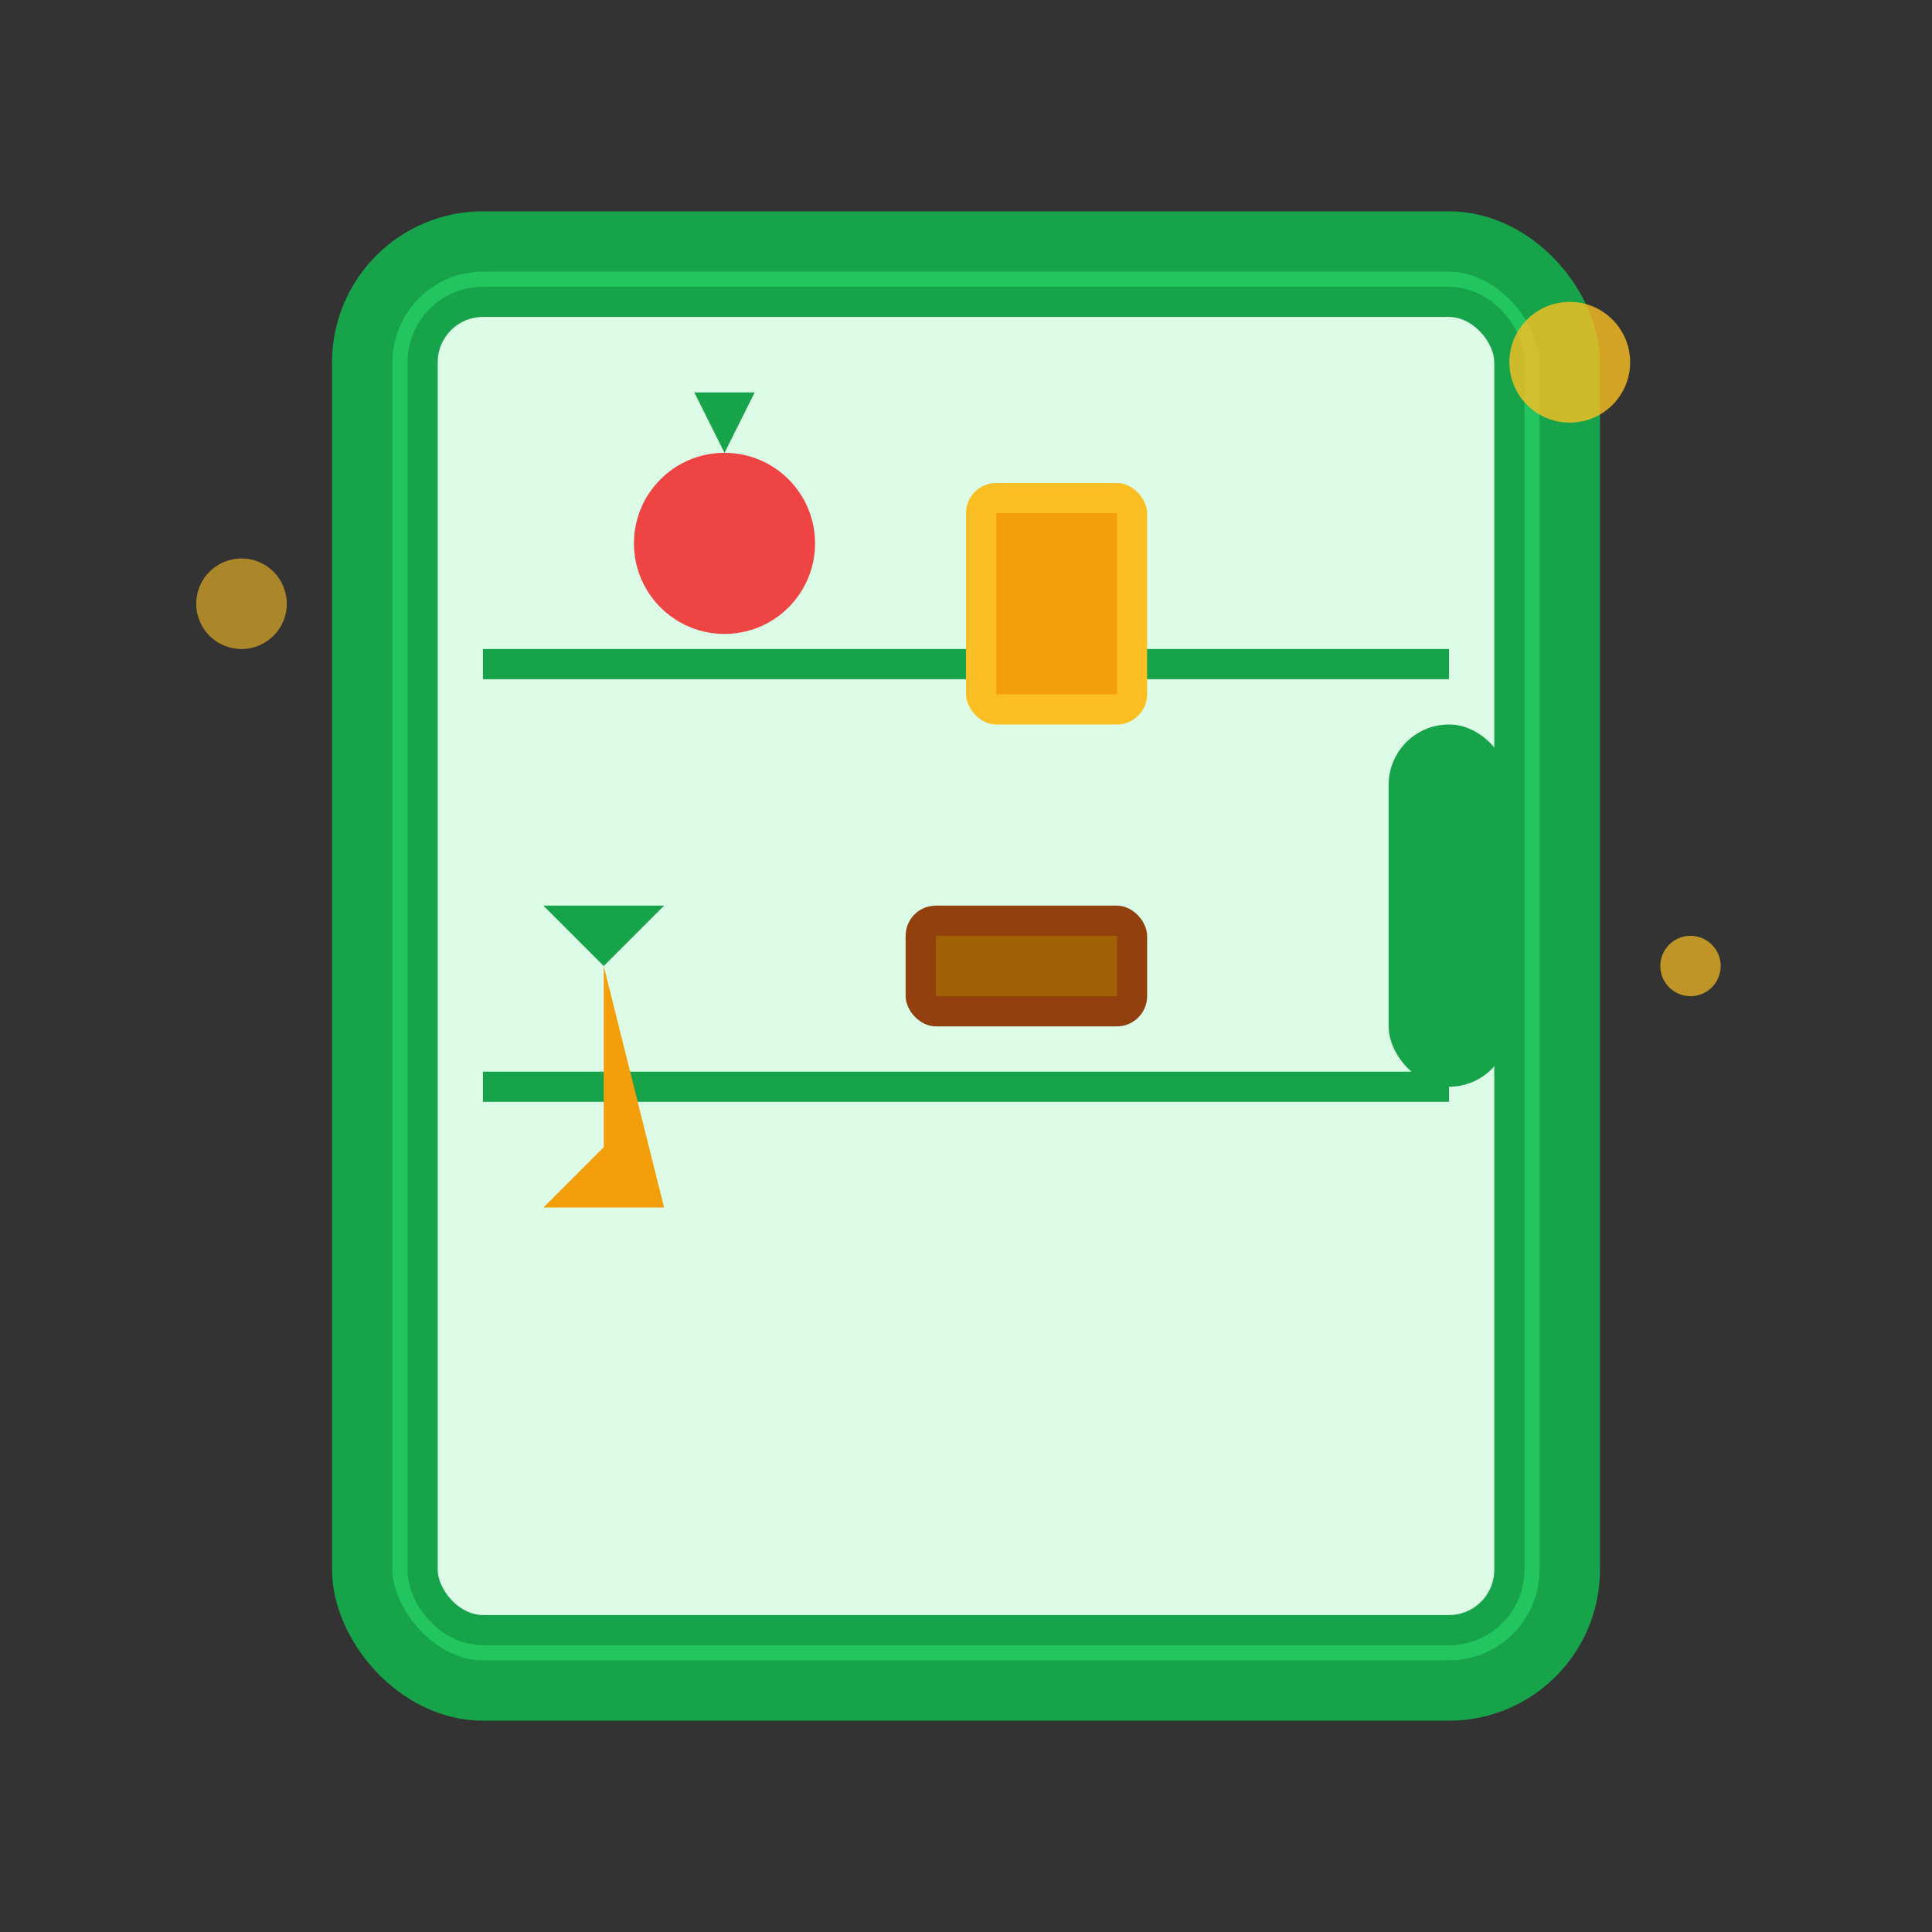<svg width="64" height="64" viewBox="0 0 64 64" fill="none" xmlns="http://www.w3.org/2000/svg">
  <rect x="0" y="0" width="64" height="64" fill="#333333" stroke="none"/>
  <!-- Refrigerator body -->
  <rect x="12" y="8" width="40" height="48" rx="4" fill="#22c55e" stroke="#16a34a" stroke-width="2"/>
  
  <!-- Refrigerator door -->
  <rect x="14" y="10" width="36" height="44" rx="2" fill="#dcfce7" stroke="#16a34a" stroke-width="1"/>
  
  <!-- Handle -->
  <rect x="46" y="24" width="4" height="12" rx="2" fill="#16a34a"/>
  
  <!-- Shelves -->
  <line x1="16" y1="22" x2="48" y2="22" stroke="#16a34a" stroke-width="1"/>
  <line x1="16" y1="36" x2="48" y2="36" stroke="#16a34a" stroke-width="1"/>
  
  <!-- Food items -->
  <!-- Apple -->
  <circle cx="24" cy="18" r="3" fill="#ef4444"/>
  <path d="M24 15 L25 13 L23 13 Z" fill="#16a34a"/>
  
  <!-- Milk carton -->
  <rect x="32" y="16" width="6" height="8" rx="1" fill="#fbbf24"/>
  <rect x="33" y="17" width="4" height="6" fill="#f59e0b"/>
  
  <!-- Carrot -->
  <path d="M20 32 L20 38 L18 40 L22 40 Z" fill="#f59e0b"/>
  <path d="M20 32 L18 30 L22 30 Z" fill="#16a34a"/>
  
  <!-- Bread -->
  <rect x="30" y="30" width="8" height="4" rx="1" fill="#92400e"/>
  <rect x="31" y="31" width="6" height="2" fill="#a16207"/>
  
  <!-- Sparkle effect -->
  <circle cx="52" cy="12" r="2" fill="#fbbf24" opacity="0.8"/>
  <circle cx="8" cy="20" r="1.5" fill="#fbbf24" opacity="0.6"/>
  <circle cx="56" cy="32" r="1" fill="#fbbf24" opacity="0.7"/>
</svg>
